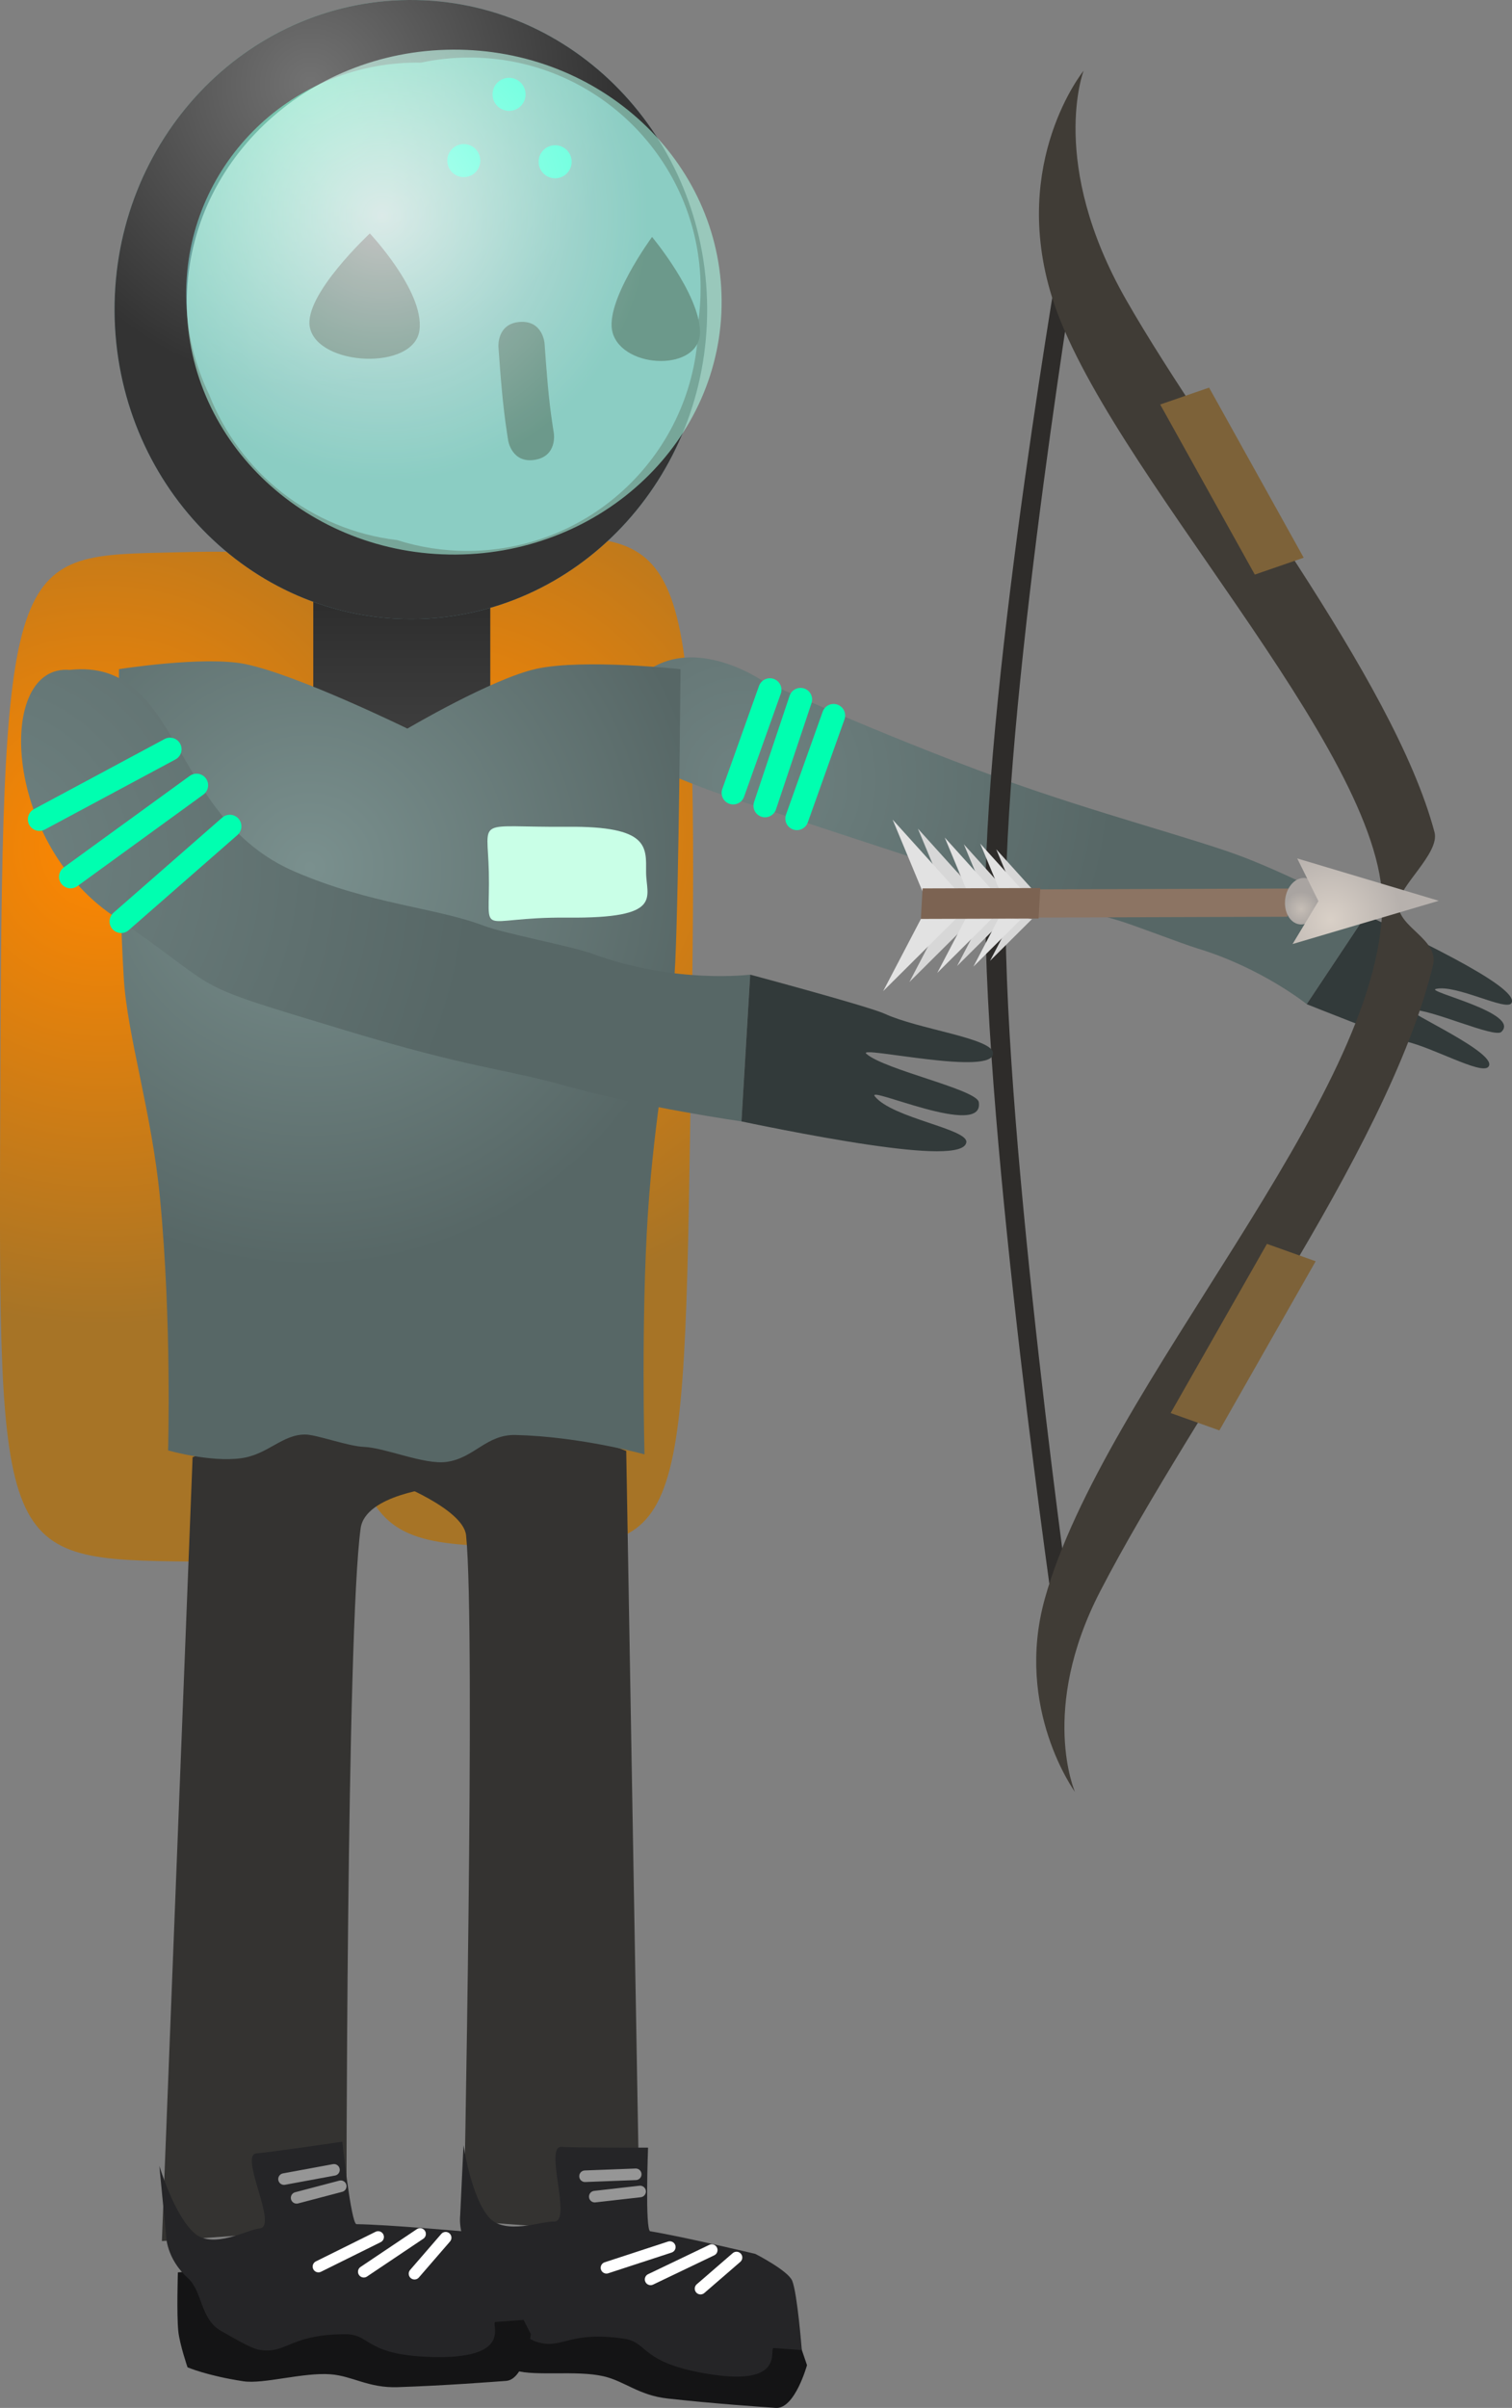 <svg version="1.1" xmlns="http://www.w3.org/2000/svg" xmlns:xlink="http://www.w3.org/1999/xlink" width="65.4" height="104.113" viewBox="0,0,65.4,104.113"><rect x="0" y="0" width="65.4" height="104.113" fill="#808080" stroke="none"/><defs><radialGradient cx="226.794" cy="167.568" r="20.586" gradientUnits="userSpaceOnUse" id="color-1"><stop offset="0" stop-color="#ff8700"/><stop offset="1" stop-color="#a77426"/></radialGradient><radialGradient cx="241.626" cy="166.935" r="20.586" gradientUnits="userSpaceOnUse" id="color-2"><stop offset="0" stop-color="#ff8700"/><stop offset="1" stop-color="#a77426"/></radialGradient><linearGradient x1="239.748" y1="156.068" x2="239.748" y2="162.919" gradientUnits="userSpaceOnUse" id="color-3"><stop offset="0" stop-color="#2b2b2b"/><stop offset="1" stop-color="#3f3f3f"/></linearGradient><radialGradient cx="235.801" cy="134.508" r="13.118" gradientUnits="userSpaceOnUse" id="color-4"><stop offset="0" stop-color="#7bccb1"/><stop offset="1" stop-color="#618c94"/></radialGradient><radialGradient cx="235.801" cy="134.508" r="13.118" gradientUnits="userSpaceOnUse" id="color-5"><stop offset="0" stop-color="#727272"/><stop offset="1" stop-color="#333333"/></radialGradient><radialGradient cx="238.904" cy="140.203" r="11.566" gradientUnits="userSpaceOnUse" id="color-6"><stop offset="0" stop-color="#ffffff" stop-opacity="0.749"/><stop offset="1" stop-color="#abffe7" stop-opacity="0.565"/></radialGradient><radialGradient cx="254.617" cy="164.57" r="15.959" gradientUnits="userSpaceOnUse" id="color-7"><stop offset="0" stop-color="#6f8281"/><stop offset="1" stop-color="#576766"/></radialGradient><radialGradient cx="235.772" cy="168.371" r="17.316" gradientUnits="userSpaceOnUse" id="color-8"><stop offset="0" stop-color="#7a908e"/><stop offset="1" stop-color="#576766"/></radialGradient><radialGradient cx="278.649" cy="170.181" r="0.745" gradientUnits="userSpaceOnUse" id="color-9"><stop offset="0" stop-color="#c6beb6"/><stop offset="1" stop-color="#a9a4a1"/></radialGradient><radialGradient cx="279.921" cy="170.635" r="3.065" gradientUnits="userSpaceOnUse" id="color-10"><stop offset="0" stop-color="#d9d0c7"/><stop offset="1" stop-color="#b7b1ad"/></radialGradient><radialGradient cx="221.202" cy="168.159" r="21.732" gradientUnits="userSpaceOnUse" id="color-11"><stop offset="0" stop-color="#6f8281"/><stop offset="1" stop-color="#576766"/></radialGradient></defs><g transform="translate(-222.37,-130.879)"><g data-paper-data="{&quot;isPaintingLayer&quot;:true}" fill-rule="nonzero" stroke-linejoin="miter" stroke-miterlimit="10" stroke-dasharray="" stroke-dashoffset="0" style="mix-blend-mode: normal"><g stroke="none" stroke-width="0" stroke-linecap="butt"><path d="M237.445,176.576c-0.324,21.491 -0.093,21.923 -7.528,21.814c-7.844,-0.115 -7.603,-0.762 -7.528,-21.814c0.079,-22.039 0.606,-21.65 7.528,-21.814c7.332,-0.174 7.86,-0.216 7.528,21.814z" fill="url(#color-1)"/><path d="M252.277,175.943c-0.324,21.491 -0.093,21.923 -7.528,21.814c-7.844,-0.115 -7.603,-0.762 -7.528,-21.814c0.079,-22.039 0.606,-21.65 7.528,-21.814c7.332,-0.174 7.86,-0.216 7.528,21.814z" fill="url(#color-2)"/></g><g><path d="M239.093,190.677c3.619,0.262 10.364,2.939 10.364,2.939l0.589,33.841l-7.619,-0.552c0,0 0.521,-25.567 0.103,-29.64c-0.118,-1.154 -3.139,-2.311 -3.139,-2.311c0,0 -3.357,-4.498 -0.298,-4.277z" fill="#343331" stroke="#000000" stroke-width="0" stroke-linecap="butt"/><path d="M255.925,234.991c-0.591,-0.043 -2.638,-0.177 -4.687,-0.406c-1.246,-0.139 -1.853,-0.754 -2.773,-0.963c-1.159,-0.264 -2.947,0.008 -3.78,-0.245c-1.535,-0.465 -2.312,-0.947 -2.312,-0.947c0,0 -0.194,-1.042 -0.17,-1.602c0.032,-0.755 0.347,-2.519 0.347,-2.519c0,0 5.927,0.309 8.222,0.676c1.358,0.217 4.183,0.951 4.183,0.951c0,0 1.411,0.719 1.594,1.161c0.223,0.541 0.727,2.046 0.727,2.046c0,0 -0.525,1.907 -1.35,1.848z" data-paper-data="{&quot;index&quot;:null}" fill="#141415" stroke="#000000" stroke-width="0" stroke-linecap="butt"/><path d="M255.841,232.403c-0.248,-0.018 0.585,1.648 -2.708,1.141c-3.109,-0.479 -2.683,-1.386 -3.779,-1.546c-2.291,-0.335 -2.624,0.407 -3.61,0.182c-0.343,-0.078 -0.503,-0.151 -1.71,-1.097c-0.83,-0.65 -0.537,-1.795 -1.09,-2.464c-0.808,-0.978 -0.67,-1.939 -0.67,-1.939l0.144,-3.045c0,0 0.326,2.236 1.103,3.119c0.695,0.79 2.312,0.149 2.795,0.183c0.845,0.061 -0.451,-3.309 0.355,-3.233c0.434,0.041 3.73,0.035 3.73,0.035c0,0 -0.136,3.579 0.095,3.616c1.358,0.217 4.546,0.978 4.546,0.978c0,0 1.411,0.719 1.594,1.161c0.223,0.541 0.415,2.997 0.415,2.997c0,0 -0.385,-0.028 -1.209,-0.088z" data-paper-data="{&quot;index&quot;:null}" fill="#252527" stroke="#000000" stroke-width="0" stroke-linecap="butt"/><path d="M248.602,228.933l2.74,-0.896" fill="none" stroke="#ffffff" stroke-width="0.5" stroke-linecap="round"/><path d="M253.156,228.168l-2.645,1.267" fill="none" stroke="#ffffff" stroke-width="0.5" stroke-linecap="round"/><path d="M254.227,228.489l-1.556,1.346" fill="none" stroke="#ffffff" stroke-width="0.5" stroke-linecap="round"/><path d="M249.868,224.891l-2.194,0.084" fill="none" stroke="#969696" stroke-width="0.5" stroke-linecap="round"/><path d="M248.096,225.857l1.961,-0.223" fill="none" stroke="#969696" stroke-width="0.5" stroke-linecap="round"/></g><path d="M235.92,162.919v-6.851h7.656v6.851z" fill="url(#color-3)" stroke="#000000" stroke-width="0" stroke-linecap="butt"/><g stroke="none" stroke-linecap="butt"><path d="M252.957,144.184c0.045,7.391 -5.656,13.418 -12.734,13.461c-7.078,0.043 -12.852,-5.914 -12.897,-13.305c-0.045,-7.391 5.656,-13.418 12.734,-13.461c7.078,-0.043 12.852,5.914 12.897,13.305z" fill="url(#color-4)" stroke-width="0"/><path d="M252.957,144.184c0.045,7.391 -5.656,13.418 -12.734,13.461c-7.078,0.043 -12.852,-5.914 -12.897,-13.305c-0.045,-7.391 5.656,-13.418 12.734,-13.461c7.078,-0.043 12.852,5.914 12.897,13.305zM252.674,143.306c-0.034,-5.523 -4.538,-9.973 -10.061,-9.939c-0.697,0.004 -1.377,0.08 -2.034,0.22c-0.073,-0.001 -0.145,-0.001 -0.218,-0.001c-5.523,0.034 -9.973,4.538 -9.939,10.061c0.009,1.536 0.365,2.989 0.991,4.285c1.317,3.377 4.415,5.86 8.134,6.299c0.975,0.31 2.015,0.474 3.093,0.468c5.486,-0.033 9.914,-4.479 9.939,-9.952c0.065,-0.471 0.097,-0.952 0.094,-1.441z" fill="url(#color-5)" stroke-width="0"/><path d="M245.493,150.763c-0.988,0.154 -1.142,-0.834 -1.142,-0.834l-0.047,-0.304c-0.194,-1.251 -0.285,-2.494 -0.375,-3.757c0,0 -0.071,-0.997 0.926,-1.069c0.997,-0.071 1.069,0.926 1.069,0.926c0.087,1.207 0.169,2.396 0.356,3.592l0.047,0.304c0,0 0.154,0.988 -0.834,1.142z" fill="#191412" stroke-width="0.5"/><path d="M248.866,145.258c-0.368,-1.308 1.708,-4.134 1.708,-4.134c0,0 2.037,2.442 2.074,4.083c0.04,1.746 -3.331,1.652 -3.782,0.051z" fill="#191412" stroke-width="0.5"/><path d="M235.771,145.028c-0.276,-1.384 2.596,-4.055 2.596,-4.055c0,0 2.352,2.493 2.149,4.169c-0.215,1.783 -4.408,1.58 -4.745,-0.114z" data-paper-data="{&quot;index&quot;:null}" fill="#191412" stroke-width="0.5"/><g fill="#00ffcc" stroke-width="0.5"><path d="M241.716,137.828c-0.002,-0.395 0.315,-0.716 0.71,-0.719c0.395,-0.002 0.716,0.315 0.719,0.71c0.002,0.395 -0.315,0.716 -0.71,0.719c-0.395,0.002 -0.716,-0.315 -0.719,-0.71z"/><path d="M243.674,134.963c-0.002,-0.395 0.315,-0.716 0.71,-0.719c0.395,-0.002 0.716,0.315 0.719,0.71c0.002,0.395 -0.315,0.716 -0.71,0.719c-0.395,0.002 -0.716,-0.315 -0.719,-0.71z"/><path d="M245.667,137.878c-0.002,-0.395 0.315,-0.716 0.71,-0.719c0.395,-0.002 0.716,0.315 0.719,0.71c0.002,0.395 -0.315,0.716 -0.71,0.719c-0.395,0.002 -0.716,-0.315 -0.719,-0.71z"/></g><path d="M253.583,143.871c0.037,6.029 -5.112,10.948 -11.5,10.986c-6.388,0.039 -11.596,-4.817 -11.633,-10.845c-0.037,-6.029 5.112,-10.948 11.5,-10.986c6.388,-0.039 11.596,4.817 11.633,10.845z" fill="url(#color-6)" stroke-width="0"/></g><g><path d="M229.372,227.778l1.329,-33.893c0,0 6.581,-2.662 9.64,-2.882c3.619,-0.261 0.909,4.19 0.909,4.19c0,0 -3.078,0.31 -3.28,1.764c-0.618,4.447 -0.616,30.247 -0.616,30.247z" fill="#343331" stroke="#000000" stroke-width="0" stroke-linecap="butt"/><path d="M245.331,231.802c0,0 -0.245,1.963 -1.07,2.022c-0.591,0.043 -2.636,0.203 -4.697,0.271c-1.253,0.041 -1.942,-0.48 -2.883,-0.555c-1.185,-0.095 -2.915,0.431 -3.776,0.301c-1.586,-0.24 -2.424,-0.605 -2.424,-0.605c0,0 -0.342,-1.003 -0.399,-1.561c-0.076,-0.751 -0.018,-2.542 -0.018,-2.542c0,0 5.91,-0.545 8.234,-0.512c1.375,0.02 4.276,0.341 4.276,0.341c0,0 1.5,0.509 1.744,0.92c0.299,0.503 1.014,1.921 1.014,1.921z" data-paper-data="{&quot;index&quot;:null}" fill="#141415" stroke="#000000" stroke-width="0" stroke-linecap="butt"/><path d="M245.015,231.188c0,0 -0.385,0.028 -1.209,0.087c-0.248,0.018 0.816,1.547 -2.516,1.518c-3.146,-0.028 -2.855,-0.986 -3.962,-0.987c-2.316,-0.002 -2.538,0.779 -3.546,0.698c-0.351,-0.028 -0.52,-0.077 -1.85,-0.84c-0.915,-0.524 -0.79,-1.699 -1.433,-2.282c-0.94,-0.852 -0.942,-1.823 -0.942,-1.823l-0.295,-3.034c0,0 0.644,2.166 1.539,2.928c0.802,0.682 2.31,-0.185 2.792,-0.22c0.845,-0.061 -0.922,-3.21 -0.113,-3.25c0.435,-0.021 3.696,-0.501 3.696,-0.501c0,0 0.38,3.562 0.614,3.565c1.375,0.02 4.639,0.315 4.639,0.315c0,0 1.5,0.509 1.744,0.92c0.299,0.503 0.841,2.906 0.841,2.906z" data-paper-data="{&quot;index&quot;:null}" fill="#252527" stroke="#000000" stroke-width="0" stroke-linecap="butt"/><path d="M238.726,227.601l-2.582,1.28" data-paper-data="{&quot;index&quot;:null}" fill="none" stroke="#ffffff" stroke-width="0.5" stroke-linecap="round"/><path d="M240.54,227.47l-2.435,1.634" data-paper-data="{&quot;index&quot;:null}" fill="none" stroke="#ffffff" stroke-width="0.5" stroke-linecap="round"/><path d="M240.299,229.189l1.347,-1.556" data-paper-data="{&quot;index&quot;:null}" fill="none" stroke="#ffffff" stroke-width="0.5" stroke-linecap="round"/><path d="M236.815,224.699l-2.16,0.399" data-paper-data="{&quot;index&quot;:null}" fill="none" stroke="#969696" stroke-width="0.5" stroke-linecap="round"/><path d="M235.2,225.909l1.909,-0.502" data-paper-data="{&quot;index&quot;:null}" fill="none" stroke="#969696" stroke-width="0.5" stroke-linecap="round"/></g><g><path d="M278.891,174.296c0,0 -1.946,-1.565 -4.718,-2.406c-0.667,-0.202 -2.782,-1.025 -3.469,-1.225c-1.627,-0.474 -3.261,-0.881 -4.249,-1.199c-2.126,-0.682 -12.485,-4.091 -12.485,-4.091c0,0 -5.605,-1.928 -5.364,-2.714c1.764,-5.749 6.7,-2.373 6.7,-2.373c0,0 4.914,2.268 10.319,4.242c4.066,1.485 8.569,2.648 10.573,3.426c2.372,0.921 5.258,2.484 5.258,2.484z" data-paper-data="{&quot;index&quot;:null}" fill="url(#color-7)" stroke="#000000" stroke-width="0" stroke-linecap="butt"/><path d="M287.747,174.249c-0.207,0.373 -2.395,-0.819 -3.271,-0.61c-0.464,0.111 3.695,1.042 2.833,1.858c-0.296,0.28 -3.084,-1.005 -3.869,-0.951c-0.42,0.029 3.844,1.904 3.3,2.468c-0.323,0.335 -2.408,-0.851 -3.574,-1.107c-0.568,-0.125 -4.275,-1.61 -4.275,-1.61l2.565,-3.855c0,0 2.085,0.958 3.786,1.869c1.53,0.82 2.705,1.58 2.506,1.939z" data-paper-data="{&quot;index&quot;:null}" fill="#323a3a" stroke="#000000" stroke-width="0" stroke-linecap="butt"/><path d="M255.671,160.705l-1.588,4.456" fill="none" stroke="#00ffb0" stroke-width="1" stroke-linecap="round"/><path d="M255.46,165.717l1.537,-4.595" fill="none" stroke="#00ffb0" stroke-width="1" stroke-linecap="round"/><path d="M256.838,166.272l1.588,-4.456" fill="none" stroke="#00ffb0" stroke-width="1" stroke-linecap="round"/></g><g stroke-width="0" stroke-linecap="butt"><path d="M229.64,193.591c0,0 0.167,-5.56 -0.353,-10.944c-0.353,-3.658 -1.405,-6.959 -1.562,-9.453c-0.294,-4.681 -0.21,-13.382 -0.21,-13.382c0,0 3.692,-0.585 5.469,-0.219c2.263,0.466 7.007,2.789 7.007,2.789c0,0 3.677,-2.171 5.59,-2.587c2.019,-0.439 6.224,0.017 6.224,0.017c0,0 -0.069,9.217 -0.227,12.656c-0.14,3.043 -0.89,6.368 -1.183,10.873c-0.303,4.643 -0.148,10.422 -0.148,10.422c0,0 -2.757,-0.769 -5.572,-0.838c-1.278,-0.031 -1.791,1.006 -2.999,1.165c-0.965,0.127 -2.636,-0.613 -3.561,-0.65c-0.699,-0.028 -2.044,-0.531 -2.538,-0.535c-0.998,-0.008 -1.616,0.865 -2.773,1.025c-1.345,0.185 -3.164,-0.339 -3.164,-0.339z" fill="url(#color-8)" stroke="#292e32"/><path d="M246.915,166.627c3.559,-0.032 3.401,0.88 3.401,1.964c0,1.085 0.798,2.003 -3.401,1.964c-4.038,-0.037 -3.334,1.016 -3.401,-1.964c-0.055,-2.441 -0.637,-1.929 3.401,-1.964z" data-paper-data="{&quot;index&quot;:null}" fill="#c9ffe7" stroke="#000000"/></g><path d="M268.048,201.42c0,0 -3.112,-21.343 -3.06,-31.691c0.049,-9.776 3.363,-28.776 3.363,-28.776l0.751,0.004c0,0 -3.188,19.269 -3.237,29.162c-0.051,10.25 2.934,31.304 2.934,31.304z" fill="#2e2c2a" stroke="none" stroke-width="0" stroke-linecap="butt"/><path d="M269.24,133.939c0,0 -1.536,3.998 1.839,9.903c3.79,6.633 11.559,16.332 13.339,23.019c0.242,0.908 -1.56,2.339 -1.564,3.121c-0.005,1.008 1.774,1.506 1.5,2.635c-1.984,8.171 -10.288,19.115 -14.4,27.073c-2.647,5.122 -1.087,8.669 -1.087,8.669c0,0 -2.627,-3.602 -1.306,-8.351c2.554,-9.182 14.558,-21.639 14.6,-30.04c0.033,-6.687 -12,-18.898 -14.289,-26.243c-1.825,-5.855 1.367,-9.786 1.367,-9.786z" fill="#403c36" stroke="none" stroke-width="0" stroke-linecap="butt"/><path d="M273.005,191.976l4.165,-7.314l2.108,0.751l-4.165,7.314z" fill="#7d6239" stroke="none" stroke-width="0" stroke-linecap="butt"/><path d="M274.668,147.639l4.092,7.354l-2.115,0.73l-4.092,-7.354z" data-paper-data="{&quot;index&quot;:null}" fill="#7d6239" stroke="none" stroke-width="0" stroke-linecap="butt"/><g stroke="none" stroke-width="0" stroke-linecap="butt"><path d="M278.124,169.298l-0.066,1.219l-15.217,0.049l0.066,-1.219z" fill="#8c7463"/><path d="M278.652,170.851c-0.417,0.001 -0.732,-0.448 -0.701,-1.003c0.03,-0.555 0.393,-1.007 0.811,-1.008c0.417,-0.001 0.732,0.448 0.701,1.003c-0.03,0.555 -0.393,1.007 -0.811,1.008z" fill="url(#color-9)"/><path d="M284.603,169.827l-6.324,1.87l1.119,-1.854l-0.918,-1.847z" fill="url(#color-10)"/><path d="M264.635,169.546l-1.307,0.179l-1.255,-3.017z" fill="#d7d7d7"/><path d="M263.853,169.501l-1.466,0.2l-1.407,-3.383z" fill="#e2e2e2"/><path d="M265.998,169.531l-0.988,0.135l-0.949,-2.28z" fill="#d7d7d7"/><path d="M265.406,169.498l-1.108,0.151l-1.064,-2.556z" fill="#e2e2e2"/><path d="M267.085,169.399l-0.828,0.113l-0.795,-1.911z" fill="#d7d7d7"/><path d="M266.59,169.371l-0.929,0.127l-0.892,-2.143z" fill="#e2e2e2"/><path d="M261.706,173.339l1.583,-3.026l1.288,0.17z" fill="#d7d7d7"/><path d="M260.57,173.734l1.775,-3.393l1.445,0.191z" fill="#e2e2e2"/><path d="M263.768,172.647l1.197,-2.287l0.974,0.129z" fill="#d7d7d7"/><path d="M262.91,172.946l1.342,-2.564l1.092,0.144z" fill="#e2e2e2"/><path d="M265.193,172.423l1.003,-1.917l0.816,0.108z" fill="#d7d7d7"/><path d="M264.473,172.674l1.125,-2.15l0.915,0.121z" fill="#e2e2e2"/><path d="M267.366,169.275l-0.072,1.32l-5.092,0.016l0.072,-1.32z" fill="#7c6352"/></g><g><path d="M254.442,179.366c0,0 -4.314,-0.618 -7.568,-1.528c-2.749,-0.769 -4.058,-0.745 -9.56,-2.407c-7.314,-2.209 -4.927,-1.467 -10.056,-4.961c-4.778,-3.256 -5.052,-10.888 -1.876,-10.625c4.843,-0.534 4.277,6.359 9.715,8.712c3.31,1.432 6.097,1.553 8.201,2.35c0.889,0.337 3.82,0.891 4.689,1.209c3.613,1.324 6.833,0.904 6.833,0.904z" data-paper-data="{&quot;index&quot;:null}" fill="url(#color-11)" stroke="#000000" stroke-width="0" stroke-linecap="butt"/><path d="M259.955,180.377c-2.534,-0.375 -5.513,-1.011 -5.513,-1.011l0.378,-6.345c0,0 5.121,1.371 5.824,1.694c1.442,0.665 4.604,1.047 4.677,1.68c0.123,1.066 -5.902,-0.327 -5.48,0.046c0.789,0.698 4.776,1.542 4.865,2.092c0.259,1.602 -4.897,-0.748 -4.495,-0.249c0.76,0.944 4.037,1.405 3.957,1.985c-0.077,0.558 -1.933,0.444 -4.213,0.107z" data-paper-data="{&quot;index&quot;:null}" fill="#323a3a" stroke="#000000" stroke-width="0" stroke-linecap="butt"/><path d="M224.075,166.305l5.648,-3.03" fill="none" stroke="#00ffb0" stroke-width="1" stroke-linecap="round"/><path d="M225.423,168.789l5.449,-3.958" fill="none" stroke="#00ffb0" stroke-width="1" stroke-linecap="round"/><path d="M227.609,170.72l4.702,-4.113" fill="none" stroke="#00ffb0" stroke-width="1" stroke-linecap="round"/></g></g></g></svg>
